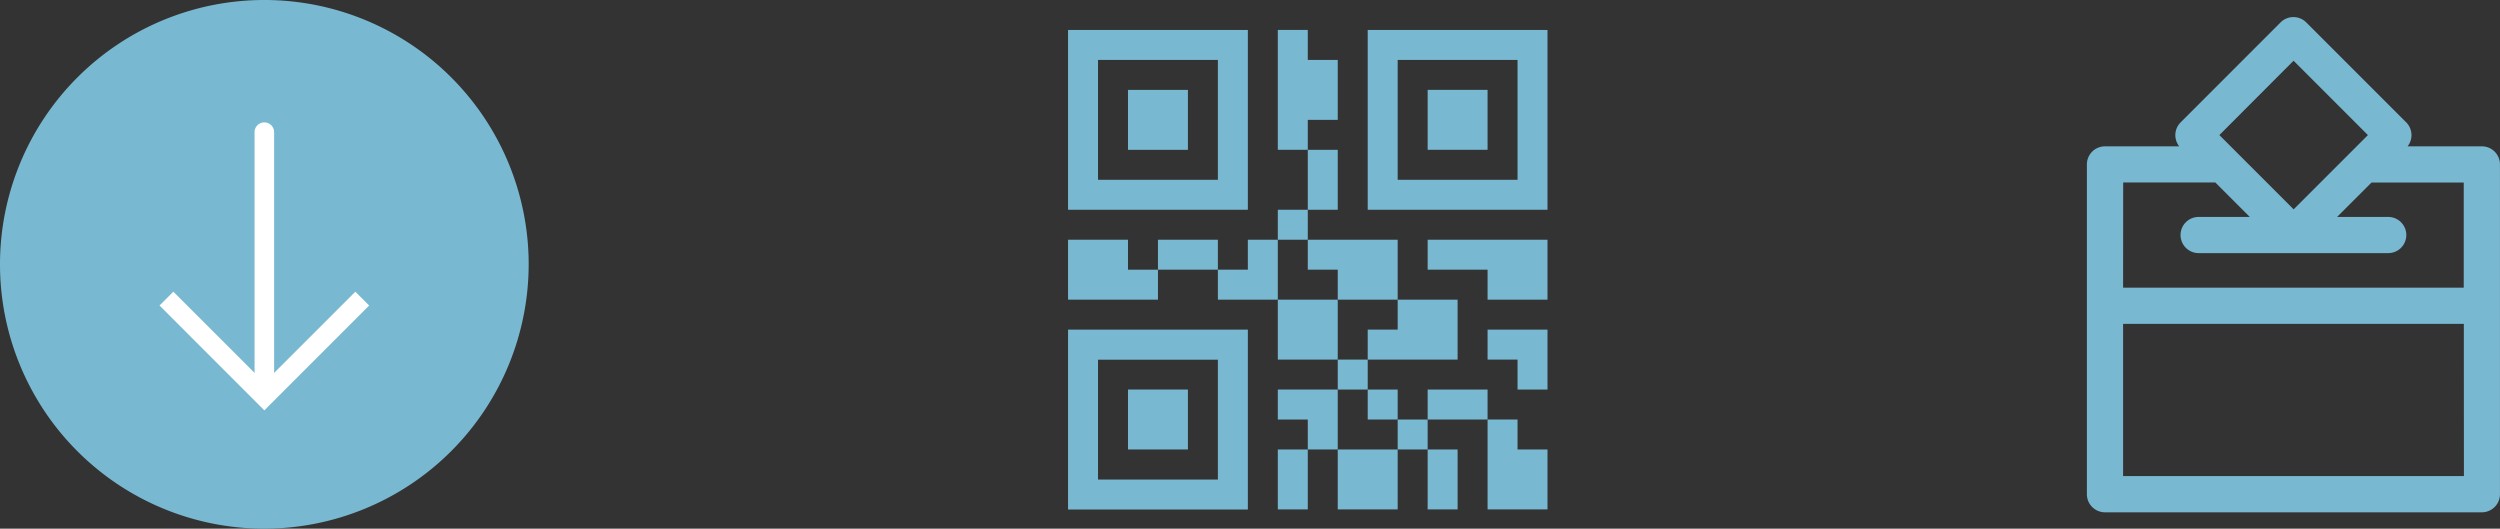 <svg xmlns="http://www.w3.org/2000/svg" viewBox="0 0 1168.01 247"><rect x="0" y="0" width="1168.01" height="247" fill="#333333" stroke="none"/><defs><style>.cls-1{fill:#79b8d1;}.cls-2{fill:#fff;}</style></defs><title>Asset 1</title><g id="Layer_2" data-name="Layer 2"><g id="Layer_1-2" data-name="Layer 1"><path class="cls-1" d="M123.5,4.57h0A118.93,118.93,0,0,1,242.43,123.5h0A118.93,118.93,0,0,1,123.5,242.43h0A118.93,118.93,0,0,1,4.57,123.5h0A118.93,118.93,0,0,1,123.5,4.57Z"/><path class="cls-1" d="M123.5,247A123.5,123.5,0,1,1,247,123.5,123.64,123.64,0,0,1,123.5,247Zm0-237.85A114.35,114.35,0,1,0,237.85,123.5,114.48,114.48,0,0,0,123.5,9.15Z"/><path class="cls-2" d="M123.5,185.25a4.57,4.57,0,0,1-4.57-4.57V61.75a4.57,4.57,0,1,1,9.14,0V180.68A4.57,4.57,0,0,1,123.5,185.25Z"/><polygon class="cls-2" points="123.5 191.72 74.53 142.74 80.99 136.28 123.5 178.78 166.01 136.28 172.47 142.74 123.5 191.72"/><path class="cls-1" d="M583,14H499V98h84ZM569,84H513V28h56Z"/><path class="cls-1" d="M527,42h28V70H527Z"/><path class="cls-1" d="M499,238.05h84V154H499Zm14-70h56v56H513Z"/><path class="cls-1" d="M527,182h28v28H527Z"/><path class="cls-1" d="M639,14V98h84V14Zm70,70H653V28h56Z"/><path class="cls-1" d="M667,42h28V70H667Z"/><path class="cls-1" d="M527,112H499v28h42V126H527Z"/><path class="cls-1" d="M597,140h28v28H597Z"/><path class="cls-1" d="M541,112h28v14H541Z"/><path class="cls-1" d="M625,182H597v14h14v14h14V182Z"/><path class="cls-1" d="M583,112v14H569v14h28V112Z"/><path class="cls-1" d="M611,70h14V98H611Z"/><path class="cls-1" d="M625,126v14h28V112H611v14Z"/><path class="cls-1" d="M597,98h14v14H597Z"/><path class="cls-1" d="M625,210h28v28H625Z"/><path class="cls-1" d="M597,210h14v28H597Z"/><path class="cls-1" d="M625,168h14v14H625Z"/><path class="cls-1" d="M625,56V28H611V14H597V70h14V56Z"/><path class="cls-1" d="M667,210h14v28H667Z"/><path class="cls-1" d="M667,182h28v14H667Z"/><path class="cls-1" d="M653,196h14v14H653Z"/><path class="cls-1" d="M639,182h14v14H639Z"/><path class="cls-1" d="M695,154v14h14v14h14V154H695Z"/><path class="cls-1" d="M709,196H695v42h28V210H709Z"/><path class="cls-1" d="M639,154v14h42V140H653v14Z"/><path class="cls-1" d="M667,112v14h28v14h28V112H667Z"/><path class="cls-1" d="M1159.56,68.37h-34.72a8.44,8.44,0,0,0-.65-11.2l-46.7-46.7a8.47,8.47,0,0,0-12,0l-46.69,46.7a8.45,8.45,0,0,0-.66,11.2H983.47A8.45,8.45,0,0,0,975,76.82V230.9a8.45,8.45,0,0,0,8.45,8.45h176.09a8.45,8.45,0,0,0,8.45-8.45V76.82A8.45,8.45,0,0,0,1159.56,68.37Zm-88-40,34.74,34.74-7.7,7.7h0l-27,27-27-27h0l-7.7-7.7Zm-79.6,56.87H1035l16.12,16.12H1027.5a8.45,8.45,0,1,0,0,16.89h88a8.45,8.45,0,1,0,0-16.89h-23.62L1108,85.27h43.07V134.4H991.92Zm159.19,137.18H991.92V151.3h159.19Z"/></g></g></svg>